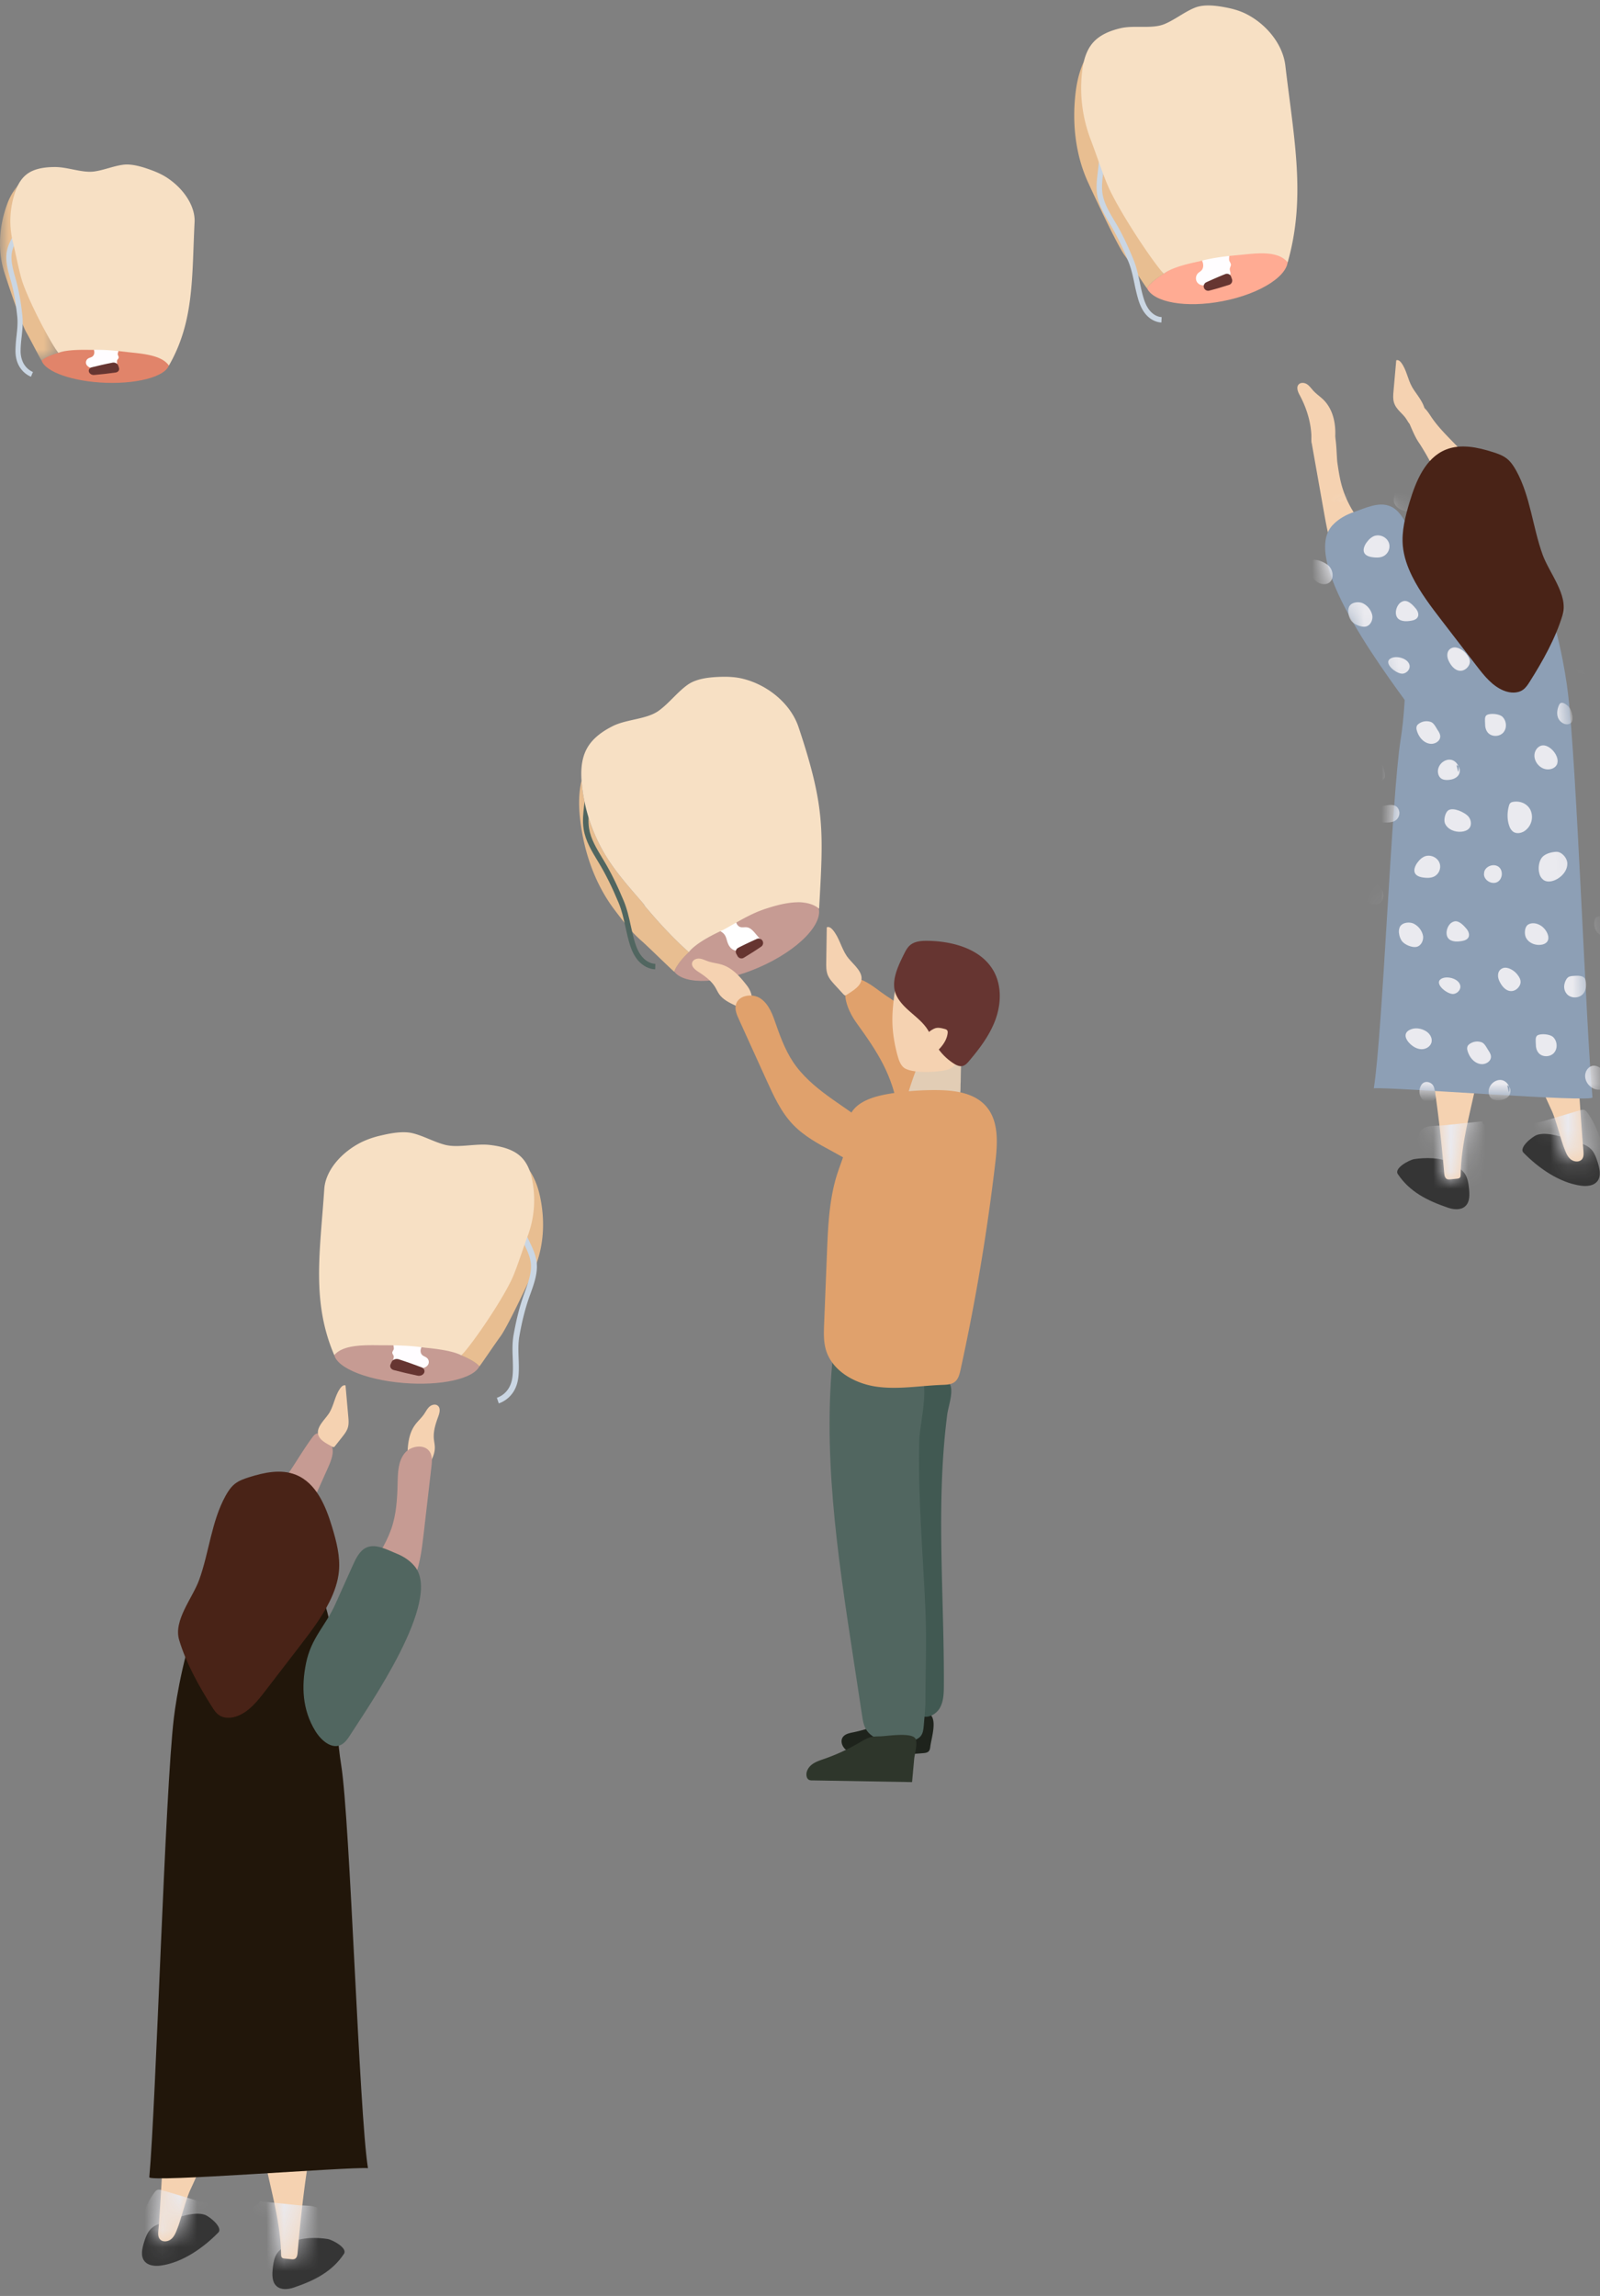 <svg xmlns="http://www.w3.org/2000/svg" xmlns:xlink="http://www.w3.org/1999/xlink" width="92" height="132" viewBox="0 0 92 132">
    <rect x="0" y="0" width="92" height="132" fill="#808080" stroke="none"/>
    <defs>
        <path id="a" d="M1.232.322C1.128.36.992.36.853.359.654.358.453.357.343.475c-.173.189-.185.552-.217.802C-.037 2.56.228 4.66.438 5.922c.314 1.88.521 3.777.686 5.677.01.134.037.29.158.349a.39.39 0 0 0 .212.017l.369-.037c.056-.006.116-.014.156-.053.047-.046.05-.119.052-.184.046-2.52 1.037-4.935 1.234-7.448.098-1.26-.005-2.525-.107-3.784C3.189.36 2.2.3 1.624.3c-.201 0-.352.007-.392.023"/>
        <path id="c" d="M1.486.885C1.066.998.196.933.23 1.484c.039.603.47 1.358.682 1.925a57.188 57.188 0 0 0 1.659 3.959c.25.54.51 1.615.723 2.17.089.233.178.48.367.64.19.162.517.192.666-.007.098-.131.089-.311.074-.474C4.143 6.7 3.878 3.156 3.198.227c.031.133-1.551.615-1.712.658z"/>
        <path id="e" d="M1.686.716C1.218.883.78 1.137.45 1.51c-1.66 1.883 2.378 7.4 4.303 9.962-.034.77-.089 1.54-.2 2.308-.47 3.207-.794 16.839-1.262 20.046.475-.044 3.019.082 5.696.208 3.346.157 6.9.314 6.883.14-.449-4.282-1.164-18.973-1.734-23.24-.162-1.213-.69-4.064-1.69-6.365C11.259 1.83 9.4-.13 6.69 2.372a4.564 4.564 0 0 0-.856 1.089L4.794 1.512c-.247-.463-.53-.961-1.018-1.16a1.294 1.294 0 0 0-.491-.09c-.548 0-1.122.283-1.6.454"/>
        <path id="g" d="M1.686.716C1.218.883.78 1.137.45 1.51c-1.66 1.883 2.378 7.4 4.303 9.962-.034.77-.089 1.54-.2 2.308-.47 3.207-.794 16.839-1.262 20.046.475-.044 3.019.082 5.696.208 3.346.157 6.9.314 6.883.14-.449-4.282-1.164-18.973-1.734-23.24-.162-1.213-.69-4.064-1.69-6.365C11.259 1.83 9.4-.13 6.69 2.372a4.564 4.564 0 0 0-.856 1.089L4.794 1.512c-.247-.463-.53-.961-1.018-1.16a1.294 1.294 0 0 0-.491-.09c-.548 0-1.122.283-1.6.454"/>
        <path id="i" d="M1.686.716C1.218.883.78 1.137.45 1.51c-1.66 1.883 2.378 7.4 4.303 9.962-.034.77-.089 1.54-.2 2.308-.47 3.207-.794 16.839-1.262 20.046.475-.044 3.019.082 5.696.208 3.346.157 6.9.314 6.883.14-.449-4.282-1.164-18.973-1.734-23.24-.162-1.213-.69-4.064-1.69-6.365C11.259 1.83 9.4-.13 6.69 2.372a4.564 4.564 0 0 0-.856 1.089L4.794 1.512c-.247-.463-.53-.961-1.018-1.16a1.294 1.294 0 0 0-.491-.09c-.548 0-1.122.283-1.6.454"/>
        <path id="k" d="M1.686.716C1.218.883.78 1.137.45 1.51c-1.66 1.883 2.378 7.4 4.303 9.962-.034.77-.089 1.54-.2 2.308-.47 3.207-.794 16.839-1.262 20.046.475-.044 3.019.082 5.696.208 3.346.157 6.9.314 6.883.14-.449-4.282-1.164-18.973-1.734-23.24-.162-1.213-.69-4.064-1.69-6.365C11.259 1.83 9.4-.13 6.69 2.372a4.564 4.564 0 0 0-.856 1.089L4.794 1.512c-.247-.463-.53-.961-1.018-1.16a1.294 1.294 0 0 0-.491-.09c-.548 0-1.122.283-1.6.454"/>
        <path id="m" d="M1.686.716C1.218.883.78 1.137.45 1.51c-1.66 1.883 2.378 7.4 4.303 9.962-.034.77-.089 1.54-.2 2.308-.47 3.207-.794 16.839-1.262 20.046.475-.044 3.019.082 5.696.208 3.346.157 6.9.314 6.883.14-.449-4.282-1.164-18.973-1.734-23.24-.162-1.213-.69-4.064-1.69-6.365C11.259 1.83 9.4-.13 6.69 2.372a4.564 4.564 0 0 0-.856 1.089L4.794 1.512c-.247-.463-.53-.961-1.018-1.16a1.294 1.294 0 0 0-.491-.09c-.548 0-1.122.283-1.6.454"/>
        <path id="o" d="M1.686.716C1.218.883.78 1.137.45 1.51c-1.66 1.883 2.378 7.4 4.303 9.962-.034.77-.089 1.54-.2 2.308-.47 3.207-.794 16.839-1.262 20.046.475-.044 3.019.082 5.696.208 3.346.157 6.9.314 6.883.14-.449-4.282-1.164-18.973-1.734-23.24-.162-1.213-.69-4.064-1.69-6.365C11.259 1.83 9.4-.13 6.69 2.372a4.564 4.564 0 0 0-.856 1.089L4.794 1.512c-.247-.463-.53-.961-1.018-1.16a1.294 1.294 0 0 0-.491-.09c-.548 0-1.122.283-1.6.454"/>
        <path id="q" d="M1.686.716C1.218.883.78 1.137.45 1.51c-1.66 1.883 2.378 7.4 4.303 9.962-.034.77-.089 1.54-.2 2.308-.47 3.207-.794 16.839-1.262 20.046.475-.044 3.019.082 5.696.208 3.346.157 6.9.314 6.883.14-.449-4.282-1.164-18.973-1.734-23.24-.162-1.213-.69-4.064-1.69-6.365C11.259 1.83 9.4-.13 6.69 2.372a4.564 4.564 0 0 0-.856 1.089L4.794 1.512c-.247-.463-.53-.961-1.018-1.16a1.294 1.294 0 0 0-.491-.09c-.548 0-1.122.283-1.6.454"/>
        <path id="s" d="M1.686.716C1.218.883.78 1.137.45 1.51c-1.66 1.883 2.378 7.4 4.303 9.962-.034.77-.089 1.54-.2 2.308-.47 3.207-.794 16.839-1.262 20.046.475-.044 3.019.082 5.696.208 3.346.157 6.9.314 6.883.14-.449-4.282-1.164-18.973-1.734-23.24-.162-1.213-.69-4.064-1.69-6.365C11.259 1.83 9.4-.13 6.69 2.372a4.564 4.564 0 0 0-.856 1.089L4.794 1.512c-.247-.463-.53-.961-1.018-1.16a1.294 1.294 0 0 0-.491-.09c-.548 0-1.122.283-1.6.454"/>
        <path id="u" d="M1.686.716C1.218.883.78 1.137.45 1.51c-1.66 1.883 2.378 7.4 4.303 9.962-.034.77-.089 1.54-.2 2.308-.47 3.207-.794 16.839-1.262 20.046.475-.044 3.019.082 5.696.208 3.346.157 6.9.314 6.883.14-.449-4.282-1.164-18.973-1.734-23.24-.162-1.213-.69-4.064-1.69-6.365C11.259 1.83 9.4-.13 6.69 2.372a4.564 4.564 0 0 0-.856 1.089L4.794 1.512c-.247-.463-.53-.961-1.018-1.16a1.294 1.294 0 0 0-.491-.09c-.548 0-1.122.283-1.6.454"/>
        <path id="w" d="M1.686.716C1.218.883.78 1.137.45 1.51c-1.66 1.883 2.378 7.4 4.303 9.962-.034.77-.089 1.54-.2 2.308-.47 3.207-.794 16.839-1.262 20.046.475-.044 3.019.082 5.696.208 3.346.157 6.9.314 6.883.14-.449-4.282-1.164-18.973-1.734-23.24-.162-1.213-.69-4.064-1.69-6.365C11.259 1.83 9.4-.13 6.69 2.372a4.564 4.564 0 0 0-.856 1.089L4.794 1.512c-.247-.463-.53-.961-1.018-1.16a1.294 1.294 0 0 0-.491-.09c-.548 0-1.122.283-1.6.454"/>
        <path id="y" d="M1.686.716C1.218.883.78 1.137.45 1.51c-1.66 1.883 2.378 7.4 4.303 9.962-.034.77-.089 1.54-.2 2.308-.47 3.207-.794 16.839-1.262 20.046.475-.044 3.019.082 5.696.208 3.346.157 6.9.314 6.883.14-.449-4.282-1.164-18.973-1.734-23.24-.162-1.213-.69-4.064-1.69-6.365C11.259 1.83 9.4-.13 6.69 2.372a4.564 4.564 0 0 0-.856 1.089L4.794 1.512c-.247-.463-.53-.961-1.018-1.16a1.294 1.294 0 0 0-.491-.09c-.548 0-1.122.283-1.6.454"/>
        <path id="A" d="M1.686.716C1.218.883.78 1.137.45 1.51c-1.66 1.883 2.378 7.4 4.303 9.962-.034.77-.089 1.54-.2 2.308-.47 3.207-.794 16.839-1.262 20.046.475-.044 3.019.082 5.696.208 3.346.157 6.9.314 6.883.14-.449-4.282-1.164-18.973-1.734-23.24-.162-1.213-.69-4.064-1.69-6.365C11.259 1.83 9.4-.13 6.69 2.372a4.564 4.564 0 0 0-.856 1.089L4.794 1.512c-.247-.463-.53-.961-1.018-1.16a1.294 1.294 0 0 0-.491-.09c-.548 0-1.122.283-1.6.454"/>
        <path id="C" d="M1.686.716C1.218.883.78 1.137.45 1.51c-1.66 1.883 2.378 7.4 4.303 9.962-.034.77-.089 1.54-.2 2.308-.47 3.207-.794 16.839-1.262 20.046.475-.044 3.019.082 5.696.208 3.346.157 6.9.314 6.883.14-.449-4.282-1.164-18.973-1.734-23.24-.162-1.213-.69-4.064-1.69-6.365C11.259 1.83 9.4-.13 6.69 2.372a4.564 4.564 0 0 0-.856 1.089L4.794 1.512c-.247-.463-.53-.961-1.018-1.16a1.294 1.294 0 0 0-.491-.09c-.548 0-1.122.283-1.6.454"/>
        <path id="E" d="M1.686.716C1.218.883.78 1.137.45 1.51c-1.66 1.883 2.378 7.4 4.303 9.962-.034.77-.089 1.54-.2 2.308-.47 3.207-.794 16.839-1.262 20.046.475-.044 3.019.082 5.696.208 3.346.157 6.9.314 6.883.14-.449-4.282-1.164-18.973-1.734-23.24-.162-1.213-.69-4.064-1.69-6.365C11.259 1.83 9.4-.13 6.69 2.372a4.564 4.564 0 0 0-.856 1.089L4.794 1.512c-.247-.463-.53-.961-1.018-1.16a1.294 1.294 0 0 0-.491-.09c-.548 0-1.122.283-1.6.454"/>
        <path id="G" d="M1.686.716C1.218.883.78 1.137.45 1.51c-1.66 1.883 2.378 7.4 4.303 9.962-.034.77-.089 1.54-.2 2.308-.47 3.207-.794 16.839-1.262 20.046.475-.044 3.019.082 5.696.208 3.346.157 6.9.314 6.883.14-.449-4.282-1.164-18.973-1.734-23.24-.162-1.213-.69-4.064-1.69-6.365C11.259 1.83 9.4-.13 6.69 2.372a4.564 4.564 0 0 0-.856 1.089L4.794 1.512c-.247-.463-.53-.961-1.018-1.16a1.294 1.294 0 0 0-.491-.09c-.548 0-1.122.283-1.6.454"/>
        <path id="I" d="M1.686.716C1.218.883.78 1.137.45 1.51c-1.66 1.883 2.378 7.4 4.303 9.962-.034.77-.089 1.54-.2 2.308-.47 3.207-.794 16.839-1.262 20.046.475-.044 3.019.082 5.696.208 3.346.157 6.9.314 6.883.14-.449-4.282-1.164-18.973-1.734-23.24-.162-1.213-.69-4.064-1.69-6.365C11.259 1.83 9.4-.13 6.69 2.372a4.564 4.564 0 0 0-.856 1.089L4.794 1.512c-.247-.463-.53-.961-1.018-1.16a1.294 1.294 0 0 0-.491-.09c-.548 0-1.122.283-1.6.454"/>
        <path id="K" d="M1.686.716C1.218.883.78 1.137.45 1.51c-1.66 1.883 2.378 7.4 4.303 9.962-.034.77-.089 1.54-.2 2.308-.47 3.207-.794 16.839-1.262 20.046.475-.044 3.019.082 5.696.208 3.346.157 6.9.314 6.883.14-.449-4.282-1.164-18.973-1.734-23.24-.162-1.213-.69-4.064-1.69-6.365C11.259 1.83 9.4-.13 6.69 2.372a4.564 4.564 0 0 0-.856 1.089L4.794 1.512c-.247-.463-.53-.961-1.018-1.16a1.294 1.294 0 0 0-.491-.09c-.548 0-1.122.283-1.6.454"/>
        <path id="M" d="M1.686.716C1.218.883.78 1.137.45 1.51c-1.66 1.883 2.378 7.4 4.303 9.962-.034.77-.089 1.54-.2 2.308-.47 3.207-.794 16.839-1.262 20.046.475-.044 3.019.082 5.696.208 3.346.157 6.9.314 6.883.14-.449-4.282-1.164-18.973-1.734-23.24-.162-1.213-.69-4.064-1.69-6.365C11.259 1.83 9.4-.13 6.69 2.372a4.564 4.564 0 0 0-.856 1.089L4.794 1.512c-.247-.463-.53-.961-1.018-1.16a1.294 1.294 0 0 0-.491-.09c-.548 0-1.122.283-1.6.454"/>
        <path id="O" d="M1.686.716C1.218.883.78 1.137.45 1.51c-1.66 1.883 2.378 7.4 4.303 9.962-.034.77-.089 1.54-.2 2.308-.47 3.207-.794 16.839-1.262 20.046.475-.044 3.019.082 5.696.208 3.346.157 6.9.314 6.883.14-.449-4.282-1.164-18.973-1.734-23.24-.162-1.213-.69-4.064-1.69-6.365C11.259 1.83 9.4-.13 6.69 2.372a4.564 4.564 0 0 0-.856 1.089L4.794 1.512c-.247-.463-.53-.961-1.018-1.16a1.294 1.294 0 0 0-.491-.09c-.548 0-1.122.283-1.6.454"/>
        <path id="Q" d="M1.686.716C1.218.883.78 1.137.45 1.51c-1.66 1.883 2.378 7.4 4.303 9.962-.034.77-.089 1.54-.2 2.308-.47 3.207-.794 16.839-1.262 20.046.475-.044 3.019.082 5.696.208 3.346.157 6.9.314 6.883.14-.449-4.282-1.164-18.973-1.734-23.24-.162-1.213-.69-4.064-1.69-6.365C11.259 1.83 9.4-.13 6.69 2.372a4.564 4.564 0 0 0-.856 1.089L4.794 1.512c-.247-.463-.53-.961-1.018-1.16a1.294 1.294 0 0 0-.491-.09c-.548 0-1.122.283-1.6.454"/>
        <path id="S" d="M1.686.716C1.218.883.78 1.137.45 1.51c-1.66 1.883 2.378 7.4 4.303 9.962-.034.77-.089 1.54-.2 2.308-.47 3.207-.794 16.839-1.262 20.046.475-.044 3.019.082 5.696.208 3.346.157 6.9.314 6.883.14-.449-4.282-1.164-18.973-1.734-23.24-.162-1.213-.69-4.064-1.69-6.365C11.259 1.83 9.4-.13 6.69 2.372a4.564 4.564 0 0 0-.856 1.089L4.794 1.512c-.247-.463-.53-.961-1.018-1.16a1.294 1.294 0 0 0-.491-.09c-.548 0-1.122.283-1.6.454"/>
        <path id="U" d="M1.686.716C1.218.883.78 1.137.45 1.51c-1.66 1.883 2.378 7.4 4.303 9.962-.034.77-.089 1.54-.2 2.308-.47 3.207-.794 16.839-1.262 20.046.475-.044 3.019.082 5.696.208 3.346.157 6.9.314 6.883.14-.449-4.282-1.164-18.973-1.734-23.24-.162-1.213-.69-4.064-1.69-6.365C11.259 1.83 9.4-.13 6.69 2.372a4.564 4.564 0 0 0-.856 1.089L4.794 1.512c-.247-.463-.53-.961-1.018-1.16a1.294 1.294 0 0 0-.491-.09c-.548 0-1.122.283-1.6.454"/>
        <path id="W" d="M1.686.716C1.218.883.78 1.137.45 1.51c-1.66 1.883 2.378 7.4 4.303 9.962-.034.77-.089 1.54-.2 2.308-.47 3.207-.794 16.839-1.262 20.046.475-.044 3.019.082 5.696.208 3.346.157 6.9.314 6.883.14-.449-4.282-1.164-18.973-1.734-23.24-.162-1.213-.69-4.064-1.69-6.365C11.259 1.83 9.4-.13 6.69 2.372a4.564 4.564 0 0 0-.856 1.089L4.794 1.512c-.247-.463-.53-.961-1.018-1.16a1.294 1.294 0 0 0-.491-.09c-.548 0-1.122.283-1.6.454"/>
        <path id="Y" d="M1.686.716C1.218.883.78 1.137.45 1.51c-1.66 1.883 2.378 7.4 4.303 9.962-.034.77-.089 1.54-.2 2.308-.47 3.207-.794 16.839-1.262 20.046.475-.044 3.019.082 5.696.208 3.346.157 6.9.314 6.883.14-.449-4.282-1.164-18.973-1.734-23.24-.162-1.213-.69-4.064-1.69-6.365C11.259 1.83 9.4-.13 6.69 2.372a4.564 4.564 0 0 0-.856 1.089L4.794 1.512c-.247-.463-.53-.961-1.018-1.16a1.294 1.294 0 0 0-.491-.09c-.548 0-1.122.283-1.6.454"/>
        <path id="aa" d="M1.686.716C1.218.883.78 1.137.45 1.51c-1.66 1.883 2.378 7.4 4.303 9.962-.034.77-.089 1.54-.2 2.308-.47 3.207-.794 16.839-1.262 20.046.475-.044 3.019.082 5.696.208 3.346.157 6.9.314 6.883.14-.449-4.282-1.164-18.973-1.734-23.24-.162-1.213-.69-4.064-1.69-6.365C11.259 1.83 9.4-.13 6.69 2.372a4.564 4.564 0 0 0-.856 1.089L4.794 1.512c-.247-.463-.53-.961-1.018-1.16a1.294 1.294 0 0 0-.491-.09c-.548 0-1.122.283-1.6.454"/>
        <path id="ac" d="M1.686.716C1.218.883.78 1.137.45 1.51c-1.66 1.883 2.378 7.4 4.303 9.962-.034.77-.089 1.54-.2 2.308-.47 3.207-.794 16.839-1.262 20.046.475-.044 3.019.082 5.696.208 3.346.157 6.9.314 6.883.14-.449-4.282-1.164-18.973-1.734-23.24-.162-1.213-.69-4.064-1.69-6.365C11.259 1.83 9.4-.13 6.69 2.372a4.564 4.564 0 0 0-.856 1.089L4.794 1.512c-.247-.463-.53-.961-1.018-1.16a1.294 1.294 0 0 0-.491-.09c-.548 0-1.122.283-1.6.454"/>
        <path id="ae" d="M1.686.716C1.218.883.78 1.137.45 1.51c-1.66 1.883 2.378 7.4 4.303 9.962-.034.77-.089 1.54-.2 2.308-.47 3.207-.794 16.839-1.262 20.046.475-.044 3.019.082 5.696.208 3.346.157 6.9.314 6.883.14-.449-4.282-1.164-18.973-1.734-23.24-.162-1.213-.69-4.064-1.69-6.365C11.259 1.83 9.4-.13 6.69 2.372a4.564 4.564 0 0 0-.856 1.089L4.794 1.512c-.247-.463-.53-.961-1.018-1.16a1.294 1.294 0 0 0-.491-.09c-.548 0-1.122.283-1.6.454"/>
        <path id="ag" d="M1.686.716C1.218.883.78 1.137.45 1.51c-1.66 1.883 2.378 7.4 4.303 9.962-.034.77-.089 1.54-.2 2.308-.47 3.207-.794 16.839-1.262 20.046.475-.044 3.019.082 5.696.208 3.346.157 6.9.314 6.883.14-.449-4.282-1.164-18.973-1.734-23.24-.162-1.213-.69-4.064-1.69-6.365C11.259 1.83 9.4-.13 6.69 2.372a4.564 4.564 0 0 0-.856 1.089L4.794 1.512c-.247-.463-.53-.961-1.018-1.16a1.294 1.294 0 0 0-.491-.09c-.548 0-1.122.283-1.6.454"/>
        <path id="ai" d="M1.686.716C1.218.883.78 1.137.45 1.51c-1.66 1.883 2.378 7.4 4.303 9.962-.034.77-.089 1.54-.2 2.308-.47 3.207-.794 16.839-1.262 20.046.475-.044 3.019.082 5.696.208 3.346.157 6.9.314 6.883.14-.449-4.282-1.164-18.973-1.734-23.24-.162-1.213-.69-4.064-1.69-6.365C11.259 1.83 9.4-.13 6.69 2.372a4.564 4.564 0 0 0-.856 1.089L4.794 1.512c-.247-.463-.53-.961-1.018-1.16a1.294 1.294 0 0 0-.491-.09c-.548 0-1.122.283-1.6.454"/>
        <path id="ak" d="M1.686.716C1.218.883.78 1.137.45 1.51c-1.66 1.883 2.378 7.4 4.303 9.962-.034.77-.089 1.54-.2 2.308-.47 3.207-.794 16.839-1.262 20.046.475-.044 3.019.082 5.696.208 3.346.157 6.9.314 6.883.14-.449-4.282-1.164-18.973-1.734-23.24-.162-1.213-.69-4.064-1.69-6.365C11.259 1.83 9.4-.13 6.69 2.372a4.564 4.564 0 0 0-.856 1.089L4.794 1.512c-.247-.463-.53-.961-1.018-1.16a1.294 1.294 0 0 0-.491-.09c-.548 0-1.122.283-1.6.454"/>
        <path id="am" d="M1.686.716C1.218.883.78 1.137.45 1.51c-1.66 1.883 2.378 7.4 4.303 9.962-.034.77-.089 1.54-.2 2.308-.47 3.207-.794 16.839-1.262 20.046.475-.044 3.019.082 5.696.208 3.346.157 6.9.314 6.883.14-.449-4.282-1.164-18.973-1.734-23.24-.162-1.213-.69-4.064-1.69-6.365C11.259 1.83 9.4-.13 6.69 2.372a4.564 4.564 0 0 0-.856 1.089L4.794 1.512c-.247-.463-.53-.961-1.018-1.16a1.294 1.294 0 0 0-.491-.09c-.548 0-1.122.283-1.6.454"/>
        <path id="ao" d="M1.686.716C1.218.883.78 1.137.45 1.51c-1.66 1.883 2.378 7.4 4.303 9.962-.034.77-.089 1.54-.2 2.308-.47 3.207-.794 16.839-1.262 20.046.475-.044 3.019.082 5.696.208 3.346.157 6.9.314 6.883.14-.449-4.282-1.164-18.973-1.734-23.24-.162-1.213-.69-4.064-1.69-6.365C11.259 1.83 9.4-.13 6.69 2.372a4.564 4.564 0 0 0-.856 1.089L4.794 1.512c-.247-.463-.53-.961-1.018-1.16a1.294 1.294 0 0 0-.491-.09c-.548 0-1.122.283-1.6.454"/>
        <path id="aq" d="M1.686.716C1.218.883.78 1.137.45 1.51c-1.66 1.883 2.378 7.4 4.303 9.962-.034.77-.089 1.54-.2 2.308-.47 3.207-.794 16.839-1.262 20.046.475-.044 3.019.082 5.696.208 3.346.157 6.9.314 6.883.14-.449-4.282-1.164-18.973-1.734-23.24-.162-1.213-.69-4.064-1.69-6.365C11.259 1.83 9.4-.13 6.69 2.372a4.564 4.564 0 0 0-.856 1.089L4.794 1.512c-.247-.463-.53-.961-1.018-1.16a1.294 1.294 0 0 0-.491-.09c-.548 0-1.122.283-1.6.454"/>
        <path id="as" d="M1.686.716C1.218.883.78 1.137.45 1.51c-1.66 1.883 2.378 7.4 4.303 9.962-.034.77-.089 1.54-.2 2.308-.47 3.207-.794 16.839-1.262 20.046.475-.044 3.019.082 5.696.208 3.346.157 6.9.314 6.883.14-.449-4.282-1.164-18.973-1.734-23.24-.162-1.213-.69-4.064-1.69-6.365C11.259 1.83 9.4-.13 6.69 2.372a4.564 4.564 0 0 0-.856 1.089L4.794 1.512c-.247-.463-.53-.961-1.018-1.16a1.294 1.294 0 0 0-.491-.09c-.548 0-1.122.283-1.6.454"/>
        <path id="au" d="M1.686.716C1.218.883.78 1.137.45 1.51c-1.66 1.883 2.378 7.4 4.303 9.962-.034.77-.089 1.54-.2 2.308-.47 3.207-.794 16.839-1.262 20.046.475-.044 3.019.082 5.696.208 3.346.157 6.9.314 6.883.14-.449-4.282-1.164-18.973-1.734-23.24-.162-1.213-.69-4.064-1.69-6.365C11.259 1.83 9.4-.13 6.69 2.372a4.564 4.564 0 0 0-.856 1.089L4.794 1.512c-.247-.463-.53-.961-1.018-1.16a1.294 1.294 0 0 0-.491-.09c-.548 0-1.122.283-1.6.454"/>
        <path id="aw" d="M1.686.716C1.218.883.78 1.137.45 1.51c-1.66 1.883 2.378 7.4 4.303 9.962-.034.77-.089 1.54-.2 2.308-.47 3.207-.794 16.839-1.262 20.046.475-.044 3.019.082 5.696.208 3.346.157 6.9.314 6.883.14-.449-4.282-1.164-18.973-1.734-23.24-.162-1.213-.69-4.064-1.69-6.365C11.259 1.83 9.4-.13 6.69 2.372a4.564 4.564 0 0 0-.856 1.089L4.794 1.512c-.247-.463-.53-.961-1.018-1.16a1.294 1.294 0 0 0-.491-.09c-.548 0-1.122.283-1.6.454"/>
        <path id="ay" d="M1.686.716C1.218.883.78 1.137.45 1.51c-1.66 1.883 2.378 7.4 4.303 9.962-.034.77-.089 1.54-.2 2.308-.47 3.207-.794 16.839-1.262 20.046.475-.044 3.019.082 5.696.208 3.346.157 6.9.314 6.883.14-.449-4.282-1.164-18.973-1.734-23.24-.162-1.213-.69-4.064-1.69-6.365C11.259 1.83 9.4-.13 6.69 2.372a4.564 4.564 0 0 0-.856 1.089L4.794 1.512c-.247-.463-.53-.961-1.018-1.16a1.294 1.294 0 0 0-.491-.09c-.548 0-1.122.283-1.6.454"/>
        <path id="aA" d="M1.686.716C1.218.883.78 1.137.45 1.51c-1.66 1.883 2.378 7.4 4.303 9.962-.034.77-.089 1.54-.2 2.308-.47 3.207-.794 16.839-1.262 20.046.475-.044 3.019.082 5.696.208 3.346.157 6.9.314 6.883.14-.449-4.282-1.164-18.973-1.734-23.24-.162-1.213-.69-4.064-1.69-6.365C11.259 1.83 9.4-.13 6.69 2.372a4.564 4.564 0 0 0-.856 1.089L4.794 1.512c-.247-.463-.53-.961-1.018-1.16a1.294 1.294 0 0 0-.491-.09c-.548 0-1.122.283-1.6.454"/>
        <path id="aC" d="M1.686.716C1.218.883.78 1.137.45 1.51c-1.66 1.883 2.378 7.4 4.303 9.962-.034.77-.089 1.54-.2 2.308-.47 3.207-.794 16.839-1.262 20.046.475-.044 3.019.082 5.696.208 3.346.157 6.9.314 6.883.14-.449-4.282-1.164-18.973-1.734-23.24-.162-1.213-.69-4.064-1.69-6.365C11.259 1.83 9.4-.13 6.69 2.372a4.564 4.564 0 0 0-.856 1.089L4.794 1.512c-.247-.463-.53-.961-1.018-1.16a1.294 1.294 0 0 0-.491-.09c-.548 0-1.122.283-1.6.454"/>
        <path id="aE" d="M1.686.716C1.218.883.78 1.137.45 1.51c-1.66 1.883 2.378 7.4 4.303 9.962-.034.77-.089 1.54-.2 2.308-.47 3.207-.794 16.839-1.262 20.046.475-.044 3.019.082 5.696.208 3.346.157 6.9.314 6.883.14-.449-4.282-1.164-18.973-1.734-23.24-.162-1.213-.69-4.064-1.69-6.365C11.259 1.83 9.4-.13 6.69 2.372a4.564 4.564 0 0 0-.856 1.089L4.794 1.512c-.247-.463-.53-.961-1.018-1.16a1.294 1.294 0 0 0-.491-.09c-.548 0-1.122.283-1.6.454"/>
        <path id="aG" d="M1.686.716C1.218.883.78 1.137.45 1.51c-1.66 1.883 2.378 7.4 4.303 9.962-.034.77-.089 1.54-.2 2.308-.47 3.207-.794 16.839-1.262 20.046.475-.044 3.019.082 5.696.208 3.346.157 6.9.314 6.883.14-.449-4.282-1.164-18.973-1.734-23.24-.162-1.213-.69-4.064-1.69-6.365C11.259 1.83 9.4-.13 6.69 2.372a4.564 4.564 0 0 0-.856 1.089L4.794 1.512c-.247-.463-.53-.961-1.018-1.16a1.294 1.294 0 0 0-.491-.09c-.548 0-1.122.283-1.6.454"/>
        <path id="aI" d="M1.686.716C1.218.883.78 1.137.45 1.51c-1.66 1.883 2.378 7.4 4.303 9.962-.034.77-.089 1.54-.2 2.308-.47 3.207-.794 16.839-1.262 20.046.475-.044 3.019.082 5.696.208 3.346.157 6.9.314 6.883.14-.449-4.282-1.164-18.973-1.734-23.24-.162-1.213-.69-4.064-1.69-6.365C11.259 1.83 9.4-.13 6.69 2.372a4.564 4.564 0 0 0-.856 1.089L4.794 1.512c-.247-.463-.53-.961-1.018-1.16a1.294 1.294 0 0 0-.491-.09c-.548 0-1.122.283-1.6.454"/>
        <path id="aK" d="M1.686.716C1.218.883.78 1.137.45 1.51c-1.66 1.883 2.378 7.4 4.303 9.962-.034.77-.089 1.54-.2 2.308-.47 3.207-.794 16.839-1.262 20.046.475-.044 3.019.082 5.696.208 3.346.157 6.9.314 6.883.14-.449-4.282-1.164-18.973-1.734-23.24-.162-1.213-.69-4.064-1.69-6.365C11.259 1.83 9.4-.13 6.69 2.372a4.564 4.564 0 0 0-.856 1.089L4.794 1.512c-.247-.463-.53-.961-1.018-1.16a1.294 1.294 0 0 0-.491-.09c-.548 0-1.122.283-1.6.454"/>
        <path id="aM" d="M.228.314C.125 1.573.023 2.838.121 4.097c.197 2.513 1.187 4.929 1.234 7.449.002.065.005.138.052.183.04.04.1.047.156.053l.369.038c.07.007.147.014.212-.018.12-.058.147-.215.159-.348.164-1.9.371-3.797.685-5.678.21-1.261.475-3.361.311-4.645-.031-.25-.043-.613-.216-.802-.11-.118-.312-.117-.51-.115-.139 0-.276.001-.379-.038-.04-.015-.191-.023-.392-.023-.576 0-1.566.06-1.574.161"/>
        <path id="aO" d="M.284 9.551c-.014.163-.024.343.074.474.15.2.477.17.667.008.189-.162.277-.408.366-.64.213-.556.473-1.632.723-2.171a55.904 55.904 0 0 0 1.659-3.958c.212-.567.643-1.322.682-1.926.036-.55-.834-.486-1.254-.598C3.04.696 1.457.215 1.488.08.808 3.01.543 6.556.284 9.551"/>
        <path id="aQ" d="M0 .038h3.357v10.114H0z"/>
    </defs>
    <g fill="none" fill-rule="evenodd">
        <path fill="#353535" d="M88.365 65.253c-.277.104-1.045.729-.767 1.015.862.882 2.048 1.721 3.3 1.9.345.048.747.011.957-.266.224-.294.125-.711.017-1.065-.262-.856-.506-.955-1.361-1.244-.562-.19-1.543-.554-2.146-.34M81.315 66.64c-.292.05-1.163.522-.943.855.683 1.027 1.691 1.531 2.889 1.939.33.112.732.15.99-.083.274-.248.255-.676.215-1.044-.098-.89-.32-1.032-1.106-1.475-.516-.29-1.413-.29-2.045-.192"/>
        <path fill="#F5D2B1" d="M82.356 61.76c.314 1.88.52 3.777.685 5.676.012.134.038.29.16.35.064.03.14.024.211.016l.368-.037c.057-.006.117-.014.157-.053.047-.045.05-.118.051-.183.047-2.52 1.038-4.936 1.235-7.449.098-1.26-.005-2.525-.107-3.784-.011-.135-1.81.342-1.967.402-.251.097-.703.223-.888.424-.174.188-.185.551-.217.802-.163 1.283.102 2.574.312 3.835M89.216 63.834c.25.54.51 1.615.723 2.17.089.233.177.48.367.64.19.162.517.192.666-.007.098-.132.088-.311.074-.475-.259-2.995-.795-12.918-1.475-15.847.031.133-1.551 5.643-1.712 5.687-.42.112-1.29.048-1.255.599.04.603.74 2.707.953 3.274a56.483 56.483 0 0 0 1.659 3.959"/>
        <g transform="translate(81.918 55.837)">
            <mask id="b" fill="#fff">
                <use xlink:href="#a"/>
            </mask>
            <path fill="#EAEAEF" d="M3.326 8.631c-.03.24.357.266.517.447.061.068.087.16.11.25.415 1.623.52 3.325.307 4.987-.169 1.32-.566 2.668-1.474 3.644-.285.306-.628.576-1.033.684-.405.108-.878.027-1.162-.28-.146-.158-.232-.36-.315-.559-.344-.828-.674-1.678-.751-2.571-.062-.702.035-1.407.06-2.11.025-.661-.014-1.322-.023-1.982-.007-.548-.086-1.293.12-1.814.206-.52.943-.418 1.414-.467l2.23-.229" mask="url(#b)"/>
        </g>
        <g transform="translate(86.644 56.466)">
            <mask id="d" fill="#fff">
                <use xlink:href="#c"/>
            </mask>
            <path fill="#EAEAEF" d="M4.2 7.369c.083-.025.172-.05.253-.022.077.026.132.093.18.158.427.578.678 1.265.88 1.954.259.885.446 1.79.558 2.704.075.606.115 1.773-.078 2.352-.203.605-.642.56-1.099 1.007-.22.216-.478.438-.787.445-.267.006-.51-.154-.71-.332-1.535-1.373-.681-.148-1.645-3.323a37.432 37.432 0 0 0-.639-1.914C.963 9.982.386 9.072.565 8.64c.183-.44 1.159-.535 1.554-.652l2.081-.62z" mask="url(#d)"/>
        </g>
        <path fill="#F5D2B1" d="M83.124 24.973c.946 1.002 2.063 1.96 2.22 3.36.04.374.084 1.293-.19 1.585-.327.35-1.024.114-1.315-.15-.395-.357-.574-.886-.762-1.383a15.751 15.751 0 0 0-1.448-2.874c-.327-.448-.52-1.07-.78-1.565-.302-.57.438-.851.875-.615.26.14.418.406.581.65.231.346.516.671.819.992M76.138 23.024c-.192-.202-.433-.354-.621-.56-.118-.127-.217-.277-.363-.373-.146-.095-.363-.116-.48.011-.15.162-.049.418.055.61.42.779.686 1.663.68 2.546-.002.116.003.243.076.333.097.12.275.13.43.13h.248c.195 0 .423-.018.531-.18a.547.547 0 0 0 .07-.26c.071-.78-.06-1.662-.626-2.257"/>
        <path fill="#F5D2B1" d="M81.201 22.261c-.26-.45-.32-1.002-.635-1.415-.068-.09-.18-.178-.282-.132l-.157 1.775c-.02.217-.038.44.025.649.13.434.524.628.741.999.051.086.096.181.179.238.14.095.336.043.476-.053.9-.623 0-1.462-.347-2.061"/>
        <path fill="#8D9FB5" d="M88.555 33.44c.968 2.316 1.456 5.174 1.6 6.388.512 4.275 1.023 18.975 1.412 23.262.028.315-11.503-.606-12.573-.521.513-3.2 1.025-16.826 1.539-20.026.439-2.73.178-5.494.664-8.193.216-1.195.726-2.373 1.63-3.186 2.745-2.465 4.577-.479 5.728 2.277"/>
        <path fill="#F5D2B1" d="M77.728 29.274a5.881 5.881 0 0 1-.55-1.26c-.134-.446-.204-.908-.273-1.369-.067-.439-.03-1.722-.316-2.044-.275-.31-.937-.08-1.1.24-.127.255-.08.557-.03.837l.677 3.814c.173.97.353 1.963.839 2.822.453.803 1.145 1.44 1.825 2.062.575.525 1.997 2.04 2.886 1.892 1.178-.196.12-1.92-.289-2.525-1.086-1.607-2.711-2.81-3.669-4.469"/>
        <path fill="#8D9FB5" d="M82.26 32.832l-1.315-2.553c-.24-.467-.517-.968-1.002-1.173-.675-.285-1.47.12-2.095.333-.47.16-.912.41-1.246.777-1.931 2.131 3.546 9.129 4.834 10.94.203.287.429.587.759.712.647.246 1.33-.292 1.708-.871.876-1.342.892-2.842.523-4.327-.411-1.652-1.453-2.455-2.166-3.838"/>
        <g>
            <g transform="translate(75.932 28.809)">
                <mask id="f" fill="#fff">
                    <use xlink:href="#e"/>
                </mask>
                <path fill="#EAEAEF" d="M11.81 25.093c-.102-.206-.086-.63.142-.755.286-.155.65-.02.862.188.232.228.409.629.173.852a.522.522 0 0 1-.266.122c-.351.067-.754-.086-.911-.407" mask="url(#f)"/>
            </g>
            <g transform="translate(75.932 28.809)">
                <mask id="h" fill="#fff">
                    <use xlink:href="#g"/>
                </mask>
                <path fill="#EAEAEF" d="M16.3 23.877a.88.88 0 0 1 .684.55c.055.145.065.32-.027.447a.462.462 0 0 1-.243.157.782.782 0 0 1-.812-.246.778.778 0 0 1-.08-.844c.147-.088.308-.089.478-.064" mask="url(#h)"/>
            </g>
            <g transform="translate(75.932 28.809)">
                <mask id="j" fill="#fff">
                    <use xlink:href="#i"/>
                </mask>
                <path fill="#EAEAEF" d="M12.591 21.444a.643.643 0 0 0 .248.35c.206.13.481.076.7-.032.368-.183.676-.554.648-.963-.02-.29-.323-.647-.632-.635-.279.01-.67.11-.843.352-.176.248-.212.646-.12.928" mask="url(#j)"/>
            </g>
            <g transform="translate(75.932 28.809)">
                <mask id="l" fill="#fff">
                    <use xlink:href="#k"/>
                </mask>
                <path fill="#EAEAEF" d="M12.083 17.79a.977.977 0 0 1-.374 1.192c-.189.114-.442.154-.625.032a.628.628 0 0 1-.218-.3c-.146-.368-.141-.815-.036-1.191a.36.36 0 0 1 .07-.15c.06-.066.156-.084.245-.092.39-.04.774.141.938.508" mask="url(#l)"/>
            </g>
            <g transform="translate(75.932 28.809)">
                <mask id="n" fill="#fff">
                    <use xlink:href="#m"/>
                </mask>
                <path fill="#EAEAEF" d="M7.152 18.527c.148.352.574.52.954.48.161-.015.328-.067.435-.188.18-.205.11-.54-.072-.72-.212-.21-.81-.5-1.106-.332-.198.114-.295.56-.21.76" mask="url(#n)"/>
            </g>
            <g transform="translate(75.932 28.809)">
                <mask id="p" fill="#fff">
                    <use xlink:href="#o"/>
                </mask>
                <path fill="#EAEAEF" d="M4.522 17.839c-.12-.583-.807-.325-1.197-.24-.197.044-.37.054-.403.307-.026.2.116.392.297.483.18.09.39.098.591.093.171-.005.35-.022.493-.116.169-.111.26-.33.22-.527" mask="url(#p)"/>
            </g>
            <g transform="translate(75.932 28.809)">
                <mask id="r" fill="#fff">
                    <use xlink:href="#q"/>
                </mask>
                <path fill="#EAEAEF" d="M2.22 22.447a.755.755 0 0 1-.042-.309c.05-.627.926-.263 1.196-.013.286.264.337.807.001 1.003-.214.124-.497.058-.693-.092-.193-.149-.379-.353-.461-.59" mask="url(#r)"/>
            </g>
            <g transform="translate(75.932 28.809)">
                <mask id="t" fill="#fff">
                    <use xlink:href="#s"/>
                </mask>
                <path fill="#EAEAEF" d="M5.913 21.643c.214.028.443.032.634-.068a.642.642 0 0 0 .318-.69c-.088-.382-.531-.598-.889-.453a.945.945 0 0 0-.357.293.972.972 0 0 0-.207.375c-.09.366.187.502.501.543" mask="url(#t)"/>
            </g>
            <g transform="translate(75.932 28.809)">
                <mask id="v" fill="#fff">
                    <use xlink:href="#u"/>
                </mask>
                <path fill="#EAEAEF" d="M5.488 25.633c.287-.04.456-.38.399-.663a1.003 1.003 0 0 0-.56-.688c-.245-.1-.644-.054-.77.207a.666.666 0 0 0-.038.394.956.956 0 0 0 .144.39c.149.22.563.396.825.36" mask="url(#v)"/>
            </g>
            <g transform="translate(75.932 28.809)">
                <mask id="x" fill="#fff">
                    <use xlink:href="#w"/>
                </mask>
                <path fill="#EAEAEF" d="M7.48 25.245c.19.095.414.085.624.051.15-.024.314-.07.392-.202.09-.155.016-.357-.099-.496-.15-.18-.414-.478-.68-.438a.513.513 0 0 0-.327.22c-.182.252-.231.705.09.865" mask="url(#x)"/>
            </g>
            <g transform="translate(75.932 28.809)">
                <mask id="z" fill="#fff">
                    <use xlink:href="#y"/>
                </mask>
                <path fill="#EAEAEF" d="M9.396 21.463c.016.348.453.601.764.44.31-.16.356-.663.08-.876-.278-.213-.754-.042-.831.298" mask="url(#z)"/>
            </g>
            <g transform="translate(75.932 28.809)">
                <mask id="B" fill="#fff">
                    <use xlink:href="#A"/>
                </mask>
                <path fill="#EAEAEF" d="M10.268 27.566c-.119-.266-.09-.617.236-.722.261-.082.612.138.771.326.167.197.304.422.18.668-.095.19-.29.341-.51.333-.319-.012-.547-.313-.677-.605" mask="url(#B)"/>
            </g>
            <g transform="translate(75.932 28.809)">
                <mask id="D" fill="#fff">
                    <use xlink:href="#C"/>
                </mask>
                <path fill="#EAEAEF" d="M7.654 28.335c-.37.052-1.257-.67-.629-.909.329-.124.952.053 1.012.444.033.22-.161.433-.383.465" mask="url(#D)"/>
            </g>
            <g transform="translate(75.932 28.809)">
                <mask id="F" fill="#fff">
                    <use xlink:href="#E"/>
                </mask>
                <path fill="#EAEAEF" d="M9.24 32.37c-.411-.039-.703-.42-.795-.793a.35.35 0 0 1 .016-.253.35.35 0 0 1 .098-.105.754.754 0 0 1 .697-.107c.181.065.285.302.386.456.077.116.156.24.156.38 0 .261-.296.446-.558.421" mask="url(#F)"/>
            </g>
            <g transform="translate(75.932 28.809)">
                <mask id="H" fill="#fff">
                    <use xlink:href="#G"/>
                </mask>
                <path fill="#EAEAEF" d="M12.465 30.72l.014-.008c.205-.114.718-.066.892.1.245.233.279.664.045.918-.224.244-.667.249-.881-.004-.124-.146-.16-.34-.158-.525.001-.141-.047-.388.088-.48" mask="url(#H)"/>
            </g>
            <g transform="translate(75.932 28.809)">
                <mask id="J" fill="#fff">
                    <use xlink:href="#I"/>
                </mask>
                <path fill="#EAEAEF" d="M15.074 28.354c.204-.21.226-.543.161-.817-.068-.29-.479-.254-.718-.236a.684.684 0 0 0-.232.047c-.156.07-.253.33-.272.49a.638.638 0 0 0 .177.53c.236.227.656.22.884-.014" mask="url(#J)"/>
            </g>
            <g transform="translate(75.932 28.809)">
                <mask id="L" fill="#fff">
                    <use xlink:href="#K"/>
                </mask>
                <path fill="#EAEAEF" d="M16.447 33.65c.355-.414-.287-1.237-.767-1.19-.21.02-.38.2-.44.402-.131.434.23.933.684.975.191.018.398-.04.523-.187" mask="url(#L)"/>
            </g>
            <g transform="translate(75.932 28.809)">
                <mask id="N" fill="#fff">
                    <use xlink:href="#M"/>
                </mask>
                <path fill="#EAEAEF" d="M10.83 33.987c.124-.289-.111-.652-.422-.7-.311-.05-.627.182-.718.483-.067.22-.011.494.187.611.103.06.228.071.347.067.232-.009.478-.08.615-.265.138-.185.105-.5-.107-.593" mask="url(#N)"/>
            </g>
            <g transform="translate(75.932 28.809)">
                <mask id="P" fill="#fff">
                    <use xlink:href="#O"/>
                </mask>
                <path fill="#EAEAEF" d="M6.497 34.462c.152-.121.141-.279.098-.441-.042-.165-.046-.37-.179-.496-.115-.109-.302-.17-.452-.105-.133.056-.215.194-.253.334-.06.224-.014.484.15.649.164.164.453.204.636.06" mask="url(#P)"/>
            </g>
            <g transform="translate(75.932 28.809)">
                <mask id="R" fill="#fff">
                    <use xlink:href="#Q"/>
                </mask>
                <path fill="#EAEAEF" d="M5.136 31.192c-.252-.245-.388-.592-.024-.785.307-.164.692-.099.975.085.207.136.354.392.292.63-.064.243-.328.397-.58.39-.25-.006-.483-.144-.663-.32" mask="url(#R)"/>
            </g>
            <g transform="translate(75.932 28.809)">
                <mask id="T" fill="#fff">
                    <use xlink:href="#S"/>
                </mask>
                <path fill="#EAEAEF" d="M8.894 6.678c-.101-.206-.086-.631.142-.755.286-.155.65-.02.862.188.232.228.409.628.173.852a.523.523 0 0 1-.266.122c-.351.067-.754-.086-.911-.407" mask="url(#T)"/>
            </g>
            <g transform="translate(75.932 28.809)">
                <mask id="V" fill="#fff">
                    <use xlink:href="#U"/>
                </mask>
                <path fill="#EAEAEF" d="M13.384 5.461a.88.88 0 0 1 .684.55c.055.146.065.322-.027.448a.463.463 0 0 1-.243.157.782.782 0 0 1-.813-.246.778.778 0 0 1-.079-.844c.148-.088.308-.09.478-.065" mask="url(#V)"/>
            </g>
            <g transform="translate(75.932 28.809)">
                <mask id="X" fill="#fff">
                    <use xlink:href="#W"/>
                </mask>
                <path fill="#EAEAEF" d="M13.63 2.107c-.071-.245-.143-.505-.074-.751.068-.246.336-.454.575-.363a.5.5 0 0 1 .26.276c.121.273.07.638-.176.807-.248.17-.667.021-.689-.277" mask="url(#X)"/>
            </g>
            <g transform="translate(75.932 28.809)">
                <mask id="Z" fill="#fff">
                    <use xlink:href="#Y"/>
                </mask>
                <path fill="#EAEAEF" d="M9.676 3.029a.642.642 0 0 0 .247.35c.206.13.481.076.7-.032.368-.183.676-.554.648-.963-.02-.29-.323-.648-.632-.635-.28.01-.67.11-.843.352-.176.247-.212.646-.12.928" mask="url(#Z)"/>
            </g>
            <g transform="translate(75.932 28.809)">
                <mask id="ab" fill="#fff">
                    <use xlink:href="#aa"/>
                </mask>
                <path fill="#EAEAEF" d="M9.167-.626A.977.977 0 0 1 8.793.567C8.604.68 8.35.72 8.168.599a.625.625 0 0 1-.218-.3c-.145-.368-.141-.814-.036-1.19a.364.364 0 0 1 .07-.151c.06-.066.156-.084.245-.093.39-.039.774.142.938.51" mask="url(#ab)"/>
            </g>
            <g transform="translate(75.932 28.809)">
                <mask id="ad" fill="#fff">
                    <use xlink:href="#ac"/>
                </mask>
                <path fill="#EAEAEF" d="M4.236.112c.148.351.574.52.954.481.161-.016.328-.069.435-.19.18-.204.11-.54-.072-.72-.212-.209-.81-.5-1.106-.33-.198.112-.295.558-.21.76" mask="url(#ad)"/>
            </g>
            <g transform="translate(75.932 28.809)">
                <mask id="af" fill="#fff">
                    <use xlink:href="#ae"/>
                </mask>
                <path fill="#EAEAEF" d="M1.606-.577C1.486-1.16.8-.9.41-.815.21-.772.04-.762.006-.51c-.026.2.117.392.297.482.18.09.39.1.591.093.171-.005.35-.021.493-.115.17-.111.26-.33.22-.528" mask="url(#af)"/>
            </g>
            <g transform="translate(75.932 28.809)">
                <mask id="ah" fill="#fff">
                    <use xlink:href="#ag"/>
                </mask>
                <path fill="#EAEAEF" d="M-.695 4.032a.76.76 0 0 1-.042-.31c.049-.626.925-.262 1.195-.012.286.264.337.807.001 1.003-.214.124-.498.059-.693-.093-.193-.148-.379-.353-.461-.588" mask="url(#ah)"/>
            </g>
            <g transform="translate(75.932 28.809)">
                <mask id="aj" fill="#fff">
                    <use xlink:href="#ai"/>
                </mask>
                <path fill="#EAEAEF" d="M2.997 3.228c.214.028.443.033.634-.069a.642.642 0 0 0 .318-.69c-.088-.382-.531-.597-.889-.452a.945.945 0 0 0-.357.293.974.974 0 0 0-.207.375c-.09.367.187.502.501.543" mask="url(#aj)"/>
            </g>
            <g transform="translate(75.932 28.809)">
                <mask id="al" fill="#fff">
                    <use xlink:href="#ak"/>
                </mask>
                <path fill="#EAEAEF" d="M2.572 7.218c.287-.04.456-.38.399-.663a1.004 1.004 0 0 0-.56-.689c-.245-.1-.644-.053-.77.209a.666.666 0 0 0-.037.393.956.956 0 0 0 .143.39c.148.22.564.396.825.36" mask="url(#al)"/>
            </g>
            <g transform="translate(75.932 28.809)">
                <mask id="an" fill="#fff">
                    <use xlink:href="#am"/>
                </mask>
                <path fill="#EAEAEF" d="M4.563 6.83c.19.095.415.085.625.051.15-.024.314-.07.392-.202.09-.155.016-.357-.099-.496-.15-.18-.414-.478-.68-.438a.514.514 0 0 0-.327.22c-.182.252-.231.705.09.865" mask="url(#an)"/>
            </g>
            <g transform="translate(75.932 28.809)">
                <mask id="ap" fill="#fff">
                    <use xlink:href="#ao"/>
                </mask>
                <path fill="#EAEAEF" d="M6.48 3.048c.016.348.453.601.764.44.31-.16.356-.663.08-.876-.278-.213-.754-.043-.831.298" mask="url(#ap)"/>
            </g>
            <g transform="translate(75.932 28.809)">
                <mask id="ar" fill="#fff">
                    <use xlink:href="#aq"/>
                </mask>
                <path fill="#EAEAEF" d="M7.352 9.151c-.12-.266-.091-.617.236-.721.261-.084.612.137.771.325.167.197.304.422.18.668-.095.19-.29.341-.51.333-.319-.012-.547-.313-.677-.605" mask="url(#ar)"/>
            </g>
            <g transform="translate(75.932 28.809)">
                <mask id="at" fill="#fff">
                    <use xlink:href="#as"/>
                </mask>
                <path fill="#EAEAEF" d="M4.738 9.92c-.37.052-1.257-.67-.629-.909.329-.124.952.053 1.012.444.033.22-.162.433-.383.465" mask="url(#at)"/>
            </g>
            <g transform="translate(75.932 28.809)">
                <mask id="av" fill="#fff">
                    <use xlink:href="#au"/>
                </mask>
                <path fill="#EAEAEF" d="M6.324 13.954c-.411-.038-.703-.42-.795-.792a.351.351 0 0 1 .015-.253.355.355 0 0 1 .1-.105.754.754 0 0 1 .695-.107c.182.065.286.301.387.456.077.116.156.24.156.38 0 .262-.296.445-.558.421" mask="url(#av)"/>
            </g>
            <g transform="translate(75.932 28.809)">
                <mask id="ax" fill="#fff">
                    <use xlink:href="#aw"/>
                </mask>
                <path fill="#EAEAEF" d="M9.55 12.305l.013-.008c.205-.114.717-.066.892.1.245.233.279.664.046.918-.225.244-.667.249-.882-.004-.124-.145-.16-.339-.158-.525.001-.141-.047-.388.088-.48" mask="url(#ax)"/>
            </g>
            <g transform="translate(75.932 28.809)">
                <mask id="az" fill="#fff">
                    <use xlink:href="#ay"/>
                </mask>
                <path fill="#EAEAEF" d="M12.158 9.94c.204-.211.226-.545.162-.818-.069-.29-.48-.253-.718-.236a.684.684 0 0 0-.233.047c-.156.07-.254.33-.272.49a.639.639 0 0 0 .177.53c.236.227.656.22.884-.014" mask="url(#az)"/>
            </g>
            <g transform="translate(75.932 28.809)">
                <mask id="aB" fill="#fff">
                    <use xlink:href="#aA"/>
                </mask>
                <path fill="#EAEAEF" d="M15.747 9.671c.18-.28.079-.771-.249-.909-.286-.119-.778-.02-.896.292-.1.264-.027.6.202.776.283.219.75.143.943-.159" mask="url(#aB)"/>
            </g>
            <g transform="translate(75.932 28.809)">
                <mask id="aD" fill="#fff">
                    <use xlink:href="#aC"/>
                </mask>
                <path fill="#EAEAEF" d="M13.672 12.49c.106.237.432.439.685.293.226-.129.102-.587.024-.776a.553.553 0 0 0-.103-.17c-.151-.16-.446-.389-.567-.11-.105.24-.147.524-.04.764" mask="url(#aD)"/>
            </g>
            <g transform="translate(75.932 28.809)">
                <mask id="aF" fill="#fff">
                    <use xlink:href="#aE"/>
                </mask>
                <path fill="#EAEAEF" d="M13.531 15.235c.355-.414-.287-1.237-.767-1.19-.21.02-.38.2-.44.401-.131.435.23.934.684.976.191.018.398-.04.523-.187" mask="url(#aF)"/>
            </g>
            <g transform="translate(75.932 28.809)">
                <mask id="aH" fill="#fff">
                    <use xlink:href="#aG"/>
                </mask>
                <path fill="#EAEAEF" d="M7.914 15.572c.124-.289-.11-.653-.422-.7-.311-.05-.627.182-.718.482-.067.22-.01.495.188.612.102.06.227.071.346.067.231-.009.478-.08.615-.266.138-.185.105-.5-.107-.592" mask="url(#aH)"/>
            </g>
            <g transform="translate(75.932 28.809)">
                <mask id="aJ" fill="#fff">
                    <use xlink:href="#aI"/>
                </mask>
                <path fill="#EAEAEF" d="M3.58 16.047c.153-.122.142-.279.1-.441-.043-.165-.047-.37-.18-.496-.114-.11-.302-.17-.452-.105-.133.056-.216.194-.253.334-.06.224-.014.484.15.648.165.165.454.205.635.06" mask="url(#aJ)"/>
            </g>
            <g transform="translate(75.932 28.809)">
                <mask id="aL" fill="#fff">
                    <use xlink:href="#aK"/>
                </mask>
                <path fill="#EAEAEF" d="M2.22 12.777c-.252-.245-.388-.592-.024-.786.307-.163.692-.098.975.087.208.135.354.39.292.63-.064.243-.328.396-.58.39-.25-.008-.483-.145-.663-.32" mask="url(#aL)"/>
            </g>
        </g>
        <g>
            <path fill="#492317" d="M88.7 31.887c-.577-1.592-.7-3.351-1.52-4.833-.146-.263-.317-.52-.555-.702-.23-.175-.508-.272-.784-.36-.877-.279-1.847-.487-2.7-.144-1.18.474-1.726 1.807-2.09 3.022-.246.82-.467 1.668-.388 2.52.057.61.265 1.197.537 1.746.456.919 1.085 1.74 1.71 2.554l1.995 2.594c.437.569.907 1.162 1.574 1.426.353.14.783.166 1.092-.053.163-.116.277-.288.384-.457.748-1.182 1.495-2.509 1.896-3.856.337-1.13-.769-2.398-1.152-3.457"/>
            <path fill="#FFAB93" d="M66.926 15.727c.562-.47 1.937-.731 2.067-.77.77-.225 1.5-.32 2.305-.403.907-.094 1.863-.177 2.701.172.013.036.027.072.035.11.179.94-1.498 2.051-3.746 2.481-2.1.402-3.954.067-4.335-.746.239-.418.973-.844.973-.844"/>
            <path fill="#FFFDFF" d="M70.681 15.862c.066-.033.08-.122.067-.195-.013-.073-.044-.144-.035-.217.01-.082.07-.156.065-.239-.004-.08-.069-.146-.093-.224-.036-.116.023-.247-.019-.362a.316.316 0 0 0-.145-.156c-.176-.1-.396-.092-.593-.042-.196.05-.38.14-.576.195-.097.027-.209.057-.25.148-.041.093.013.197.047.292.058.16.052.357-.064.483-.057.062-.135.101-.196.16a.42.42 0 0 0-.068.5.422.422 0 0 0 .47.184"/>
            <path fill="#E8BE91" d="M62.34 3.508a8.866 8.866 0 0 0 .434 4.246c.298.825 1.76 3.863 2.178 4.636.639 1.182-.222-.353.417.829.387.716.743 1.344 1.175 1.987.119.176.241.353.374.534 0 0-.73.422-.966.836-.012.02-1.067-1.599-1.282-1.891-.413-.56-1.65-3.202-2.108-4.202-.741-1.615-.927-3.468-.706-5.23.074-.597.223-1.206.484-1.745"/>
            <path fill="#CAD6E3" d="M66.78 18.543c-.322-.015-.647-.183-.889-.462-.185-.213-.328-.493-.438-.854a10.832 10.832 0 0 1-.222-.918c-.093-.441-.18-.857-.347-1.265a15.44 15.44 0 0 0-1.01-2.083l-.067-.112c-.309-.519-.629-1.056-.723-1.669-.066-.432-.013-.864.038-1.282.027-.218.054-.444.064-.663l.314.013c-.01.232-.038.464-.065.689-.051.415-.1.807-.04 1.195.085.554.39 1.064.683 1.557l.067.112c.36.605.687 1.28 1.03 2.124.178.435.273.884.365 1.319.061.294.126.598.215.892.098.322.217.557.375.74.185.213.428.343.665.354l-.015.313z"/>
            <path fill="#F7E0C4" d="M62.881 2.413c.395-.425.972-.655 1.55-.791.8-.188 1.81.061 2.528-.239.615-.256 1.152-.705 1.758-.945.526-.207 1.223-.114 1.766-.01.393.075.782.181 1.14.358 1.17.578 2.138 1.737 2.285 2.988.493 4.212 1.2 7.55.134 11.309-.59-.724-1.903-.503-2.802-.421-.797.072-1.52.155-2.28.364-.129.035-1.49.272-2.042.713-.633-.66-2.674-3.735-3.266-5.178-.325-.79-.634-1.74-.938-2.536a8.286 8.286 0 0 1-.47-4.086c.084-.558.254-1.111.637-1.526"/>
            <path fill="#663531" d="M70.458 15.756c-.37.144-.833.351-1.095.472a.256.256 0 0 0 .173.48c.192-.051.45-.12.56-.154l.576-.177a.256.256 0 0 0 .166-.33l-.048-.137a.256.256 0 0 0-.332-.154"/>
            <path fill="#C69B93" d="M39.614 54.724c.492-.636 1.906-1.243 2.036-1.315.772-.426 1.266-1.022 2.109-1.303.952-.316 2.226-.31 3.209-.134.022.035.046.07.063.109.417.967-1.118 2.558-3.428 3.553-2.158.93-4.229 1.01-4.832.228.157-.505.843-1.138.843-1.138"/>
            <path fill="#FFF" d="M43.759 54.013c-.269-.195-.482-.683-.846-.704-.118-.006-.24.024-.351-.013-.227-.076-.28-.37-.274-.608.007-.238.019-.517-.166-.668-.353-.288-.584.138-.886.203-.236.05-.678-.297-.875-.1-.135.134-.142.358-.063.53.078.173.225.303.375.42.191.148.396.281.612.39.313.156.42.255.503.569.075.288.2.553.524.627"/>
            <path fill="#E0A16C" d="M50.931 57.232c.833.543 1.713 1.142 2.085 2.062.165.407.217.85.258 1.286.066.7.11 1.402.133 2.106.017.578-.045 1.275-.558 1.546-.197.104-.427.122-.65.138-.124.008-.26.014-.362-.057-.116-.082-.15-.238-.173-.38-.354-2.16-1.177-3.409-2.427-5.142-.37-.51-.765-1.337-.602-1.992.316-1.264 1.675.028 2.296.433"/>
            <path fill="#E2CDB5" d="M55.352 60.682a2.975 2.975 0 0 1-2.143.133c-.067-.022-.143-.045-.205-.012-.051.027-.078.084-.1.137a19.407 19.407 0 0 0-.733 2.07c-.014.048-.027.104.004.144.022.028.06.038.095.046.503.112 1.015.059 1.526.05.285-.005.938.163 1.184.007.308-.195.234-.7.257-1.014.014-.18-.002-1.507.115-1.56"/>
            <path fill="#1E231C" d="M53.493 100.414c-.012.097-.026.2-.093.271-.075.081-.195.097-.306.107-1.168.107-2.345.07-3.518.033-.302-.01-.62-.024-.875-.184s-.41-.52-.24-.767c.126-.181.367-.232.583-.276a8.776 8.776 0 0 0 2.498-.928c.141-.079.28-.161.434-.214.378-.13 1.22-.185 1.538.14.364.371.033 1.367-.021 1.818"/>
            <path fill="#415952" d="M54.272 96.917c-.003.449-.016.921-.248 1.305-.233.383-.767.622-1.148.385-.368-.23-.406-.74-.41-1.172-.055-6.255-1.353-12.49-.873-18.727-.037.475 2.763.345 3.031.878.217.431-.1 1.289-.158 1.736a38.158 38.158 0 0 0-.215 2.16c-.207 2.848-.13 5.707-.056 8.558.042 1.626.085 3.251.077 4.877"/>
            <path fill="#516660" d="M53.21 98.01c-.025.407-.058.814-.095 1.22-.018.196-.041.403-.159.562-.188.255-.546.3-.863.322-.86.061-1.92.02-2.324-.74-.119-.223-.158-.477-.196-.725l-.52-3.408c-.909-5.942-1.819-11.975-1.085-17.942l2.451.762c.656.204 1.794.325 2.34.731.798.593.128 3.011.101 3.974-.09 3.27.212 6.534.352 9.799.079 1.822-.002 3.626-.002 5.445"/>
            <path fill="#2E362B" d="M52.445 102.457l-5.741-.098a.404.404 0 0 1-.192-.033c-.076-.042-.118-.127-.134-.212-.048-.254.103-.511.308-.668.205-.158.457-.237.701-.322a11.38 11.38 0 0 0 2.034-.94c.205-.12.41-.248.64-.307.174-.046.356-.048.537-.051.394-.006 1.855-.259 2.051.151.121.253-.06.885-.085 1.164l-.12 1.316"/>
            <path fill="#F5D2B1" d="M51.4 59.72a7.037 7.037 0 0 1-.08-1.453c.031-.572.101-1.142.21-1.704.053-.282.129-.583.347-.77.232-.199.564-.218.87-.228.609-.018 1.254-.029 1.783.274.55.315.877.93.984 1.553.107.624.022 1.263-.086 1.887-.13.76-.093 1.992-.988 2.23-.526.14-2.104.23-2.506-.16-.165-.159-.245-.385-.308-.605a8.313 8.313 0 0 1-.226-1.025"/>
            <path fill="#663531" d="M51.97 54.872c.095-.191.194-.388.356-.528.274-.235.667-.26 1.03-.254 1.455.024 3.075.475 3.782 1.745.463.833.43 1.873.107 2.769-.323.896-.91 1.672-1.526 2.399-.102.12-.216.246-.37.283-.178.042-.36-.047-.515-.146a3.258 3.258 0 0 1-1.067-1.13c-.172-.304-.295-.638-.5-.922-.491-.685-1.373-1.096-1.734-1.885-.342-.748.105-1.66.437-2.331"/>
            <path fill="#E0A16C" d="M51.247 62.864a16.119 16.119 0 0 1 2.656-.192c1.005.01 2.11.162 2.78.91.753.842.682 2.113.551 3.233-.47 4.012-1.139 8-2.005 11.945-.057.254-.126.53-.332.69-.196.153-.465.16-.714.17-1.27.045-2.545.282-3.802.1-1.257-.183-2.55-.918-2.897-2.137-.135-.473-.116-.974-.097-1.465l.164-4.097c.057-1.418.116-2.85.496-4.217.188-.678.49-1.331.651-2.016.108-.46.001-.893.078-1.333.194-1.111 1.506-1.44 2.471-1.59"/>
            <path fill="#663531" d="M42.442 54.494c.352-.185.812-.395 1.076-.513a.256.256 0 0 1 .325.103.255.255 0 0 1-.076.341c-.165.112-.387.26-.485.321l-.512.317a.257.257 0 0 1-.359-.091l-.07-.127a.254.254 0 0 1 .101-.35"/>
            <path fill="#F5D2B1" d="M41.526 55.466c-.266-.086-.55-.107-.813-.198-.165-.057-.323-.141-.497-.156-.174-.015-.375.07-.418.238-.053.212.157.39.34.51.372.243.748.508.98.886.083.136.146.283.237.413.22.312.583.489.93.653a.668.668 0 0 0 .254.08c.907.033.78-.752.415-1.224-.38-.49-.818-1.003-1.428-1.202"/>
            <path fill="#E0A16C" d="M45.788 61.317c-.546-.717-.874-1.574-1.169-2.427-.19-.55-.398-1.143-.876-1.477-.48-.333-1.31-.199-1.435.37-.061.278.06.56.177.818l1.602 3.528c.408.898.829 1.815 1.512 2.528.638.666 1.467 1.112 2.28 1.548.687.367 2.441 1.484 3.265 1.122 1.094-.481-.36-1.891-.905-2.376-1.429-1.27-3.268-2.081-4.45-3.634"/>
            <path fill="#F5D2B1" d="M48.693 54.972c-.328-.481-.44-1.095-.827-1.532-.084-.095-.216-.185-.327-.125l-.03 2.001c-.004.244-.006.496.08.724.087.226.255.411.419.59l.489.533c.027.03.058.06.097.063.034.003.066-.017.093-.035.366-.244.89-.525.852-.997-.036-.455-.607-.869-.846-1.222"/>
            <path fill="#E8BE91" d="M33.438 44.877a9.75 9.75 0 0 0 1.478 4.454c.516.817 1.151 1.55 1.784 2.28.967 1.118-.323-.326.645.791a25.676 25.676 0 0 0 1.735 1.854c.17.16.343.322.528.484 0 0-.681.627-.837 1.127-.007.025-1.527-1.462-1.827-1.725-.577-.504-.874-.865-1.605-1.83-1.18-1.558-1.822-3.502-2.005-5.447-.062-.658-.048-1.347.104-1.988"/>
            <path fill="#516660" d="M37.672 55.73l.012-.315c-.265-.01-.537-.152-.746-.39-.175-.197-.312-.464-.422-.815-.1-.322-.173-.656-.244-.98-.104-.476-.212-.969-.41-1.444-.386-.925-.751-1.664-1.15-2.324l-.076-.125c-.327-.54-.666-1.099-.765-1.708-.069-.43-.02-.863.033-1.32.028-.247.058-.503.066-.757l-.314-.01c-.009.241-.037.49-.065.731-.052.459-.107.933-.03 1.405.108.67.463 1.256.806 1.822l.075.124c.39.647.75 1.372 1.13 2.283.186.45.286.906.392 1.39.072.33.147.671.251 1.007.123.393.282.697.486.93.266.301.62.482.97.495"/>
            <path fill="#F7E0C4" d="M33.758 43.014c.321-.574.886-.973 1.475-1.269.812-.407 1.956-.38 2.656-.892.599-.438 1.068-1.074 1.662-1.492.515-.362 1.285-.43 1.893-.449.44-.013.883.01 1.308.12 1.395.357 2.71 1.414 3.166 2.776 1.533 4.59 1.429 5.968 1.181 10.435-.806-.662-2.177-.293-3.122.02-.838.278-1.58.753-2.347 1.174-.13.071-1.534.672-2.022 1.304a18.05 18.05 0 0 1-.528-.485 25.666 25.666 0 0 1-1.735-1.854c-.968-1.117.322.327-.646-.79-.632-.73-1.267-1.465-1.783-2.28a9.75 9.75 0 0 1-1.478-4.455c-.044-.644.006-1.305.32-1.863"/>
            <path fill="#F5D2B1" d="M53.292 59.563c-.049-.164.335-.405.5-.452.164-.046.34-.003.505.04.064.015.132.036.169.09.031.047.03.108.023.165-.069.553-.518.97-.94 1.336-.073.063-.166.132-.259.101a.246.246 0 0 1-.114-.098.928.928 0 0 1 .116-1.182"/>
            <path fill="#353535" d="M11.787 127.336c.277.104 1.045.729.767 1.015-.862.882-2.048 1.721-3.3 1.9-.345.048-.747.011-.957-.265-.224-.296-.125-.713-.017-1.066.262-.856.506-.955 1.36-1.244.563-.19 1.544-.554 2.147-.34M18.836 128.723c.293.051 1.164.522.943.854-.682 1.028-1.69 1.532-2.888 1.94-.33.112-.732.15-.99-.083-.274-.248-.255-.676-.215-1.044.098-.89.319-1.032 1.106-1.475.516-.29 1.412-.29 2.044-.192"/>
            <path fill="#F5D2B1" d="M17.796 123.842c-.314 1.88-.52 3.778-.685 5.677-.012.134-.038.29-.16.349-.064.031-.14.025-.212.018l-.368-.038c-.056-.006-.116-.014-.156-.053-.047-.046-.05-.118-.051-.184-.047-2.52-1.038-4.935-1.235-7.448-.098-1.26.005-2.524.107-3.783.011-.136 1.81.341 1.967.401.251.096.702.223.888.424.174.188.185.551.217.802.163 1.283-.102 2.574-.312 3.835M10.936 125.916c-.25.54-.51 1.616-.723 2.171-.089.232-.177.48-.367.64-.19.162-.517.192-.666-.008-.098-.13-.088-.31-.074-.474.259-2.995.795-16.061 1.475-18.99-.031.134 1.551 8.787 1.712 8.83.42.112 1.29.048 1.255.598-.04.604-.74 2.708-.953 3.275a56.775 56.775 0 0 1-1.659 3.958"/>
        </g>
        <g transform="translate(14.808 118.066)">
            <mask id="aN" fill="#fff">
                <use xlink:href="#aM"/>
            </mask>
            <path fill="#EAEAEF" d="M.1 8.485c.03.24-.357.266-.518.447a.585.585 0 0 0-.109.25 13.356 13.356 0 0 0-.307 4.987c.168 1.321.565 2.669 1.474 3.644.285.306.628.576 1.033.684.404.108.878.027 1.162-.28.146-.157.232-.36.315-.558.344-.829.674-1.678.751-2.572.062-.702-.035-1.406-.06-2.11-.025-.661.014-1.321.023-1.982.007-.548.086-1.293-.12-1.814-.207-.52-.943-.418-1.414-.466L.1 8.485" mask="url(#aN)"/>
        </g>
        <g transform="translate(8.822 118.694)">
            <mask id="aP" fill="#fff">
                <use xlink:href="#aO"/>
            </mask>
            <path fill="#EAEAEF" d="M.486 7.223C.403 7.2.315 7.174.233 7.202c-.077.026-.132.092-.18.158-.427.577-.678 1.265-.88 1.954-.259.884-.446 1.79-.558 2.704-.075.605-.115 1.772.079 2.351.201.605.641.56 1.098 1.008.22.216.478.437.787.444.268.006.51-.154.71-.332 1.535-1.373.681-.148 1.646-3.322.195-.644.408-1.282.638-1.914.15-.416.727-1.327.548-1.759-.183-.44-1.158-.534-1.553-.652L.486 7.223" mask="url(#aP)"/>
        </g>
        <g>
            <path fill="#C69B93" d="M17.112 83.9c-.315.492-.63.985-.984 1.444-.597.778-1.208 1.456-1.424 2.468-.095.442-.062.93.188 1.306.2.3.572.515.92.42.265-.072.453-.3.616-.521.933-1.275 1.582-2.73 2.224-4.172.454-1.021.868-1.694-.16-2.35a.433.433 0 0 0-.206-.086c-.139-.006-.244.117-.326.228-.3.407-.574.835-.848 1.262"/>
            <path fill="#F5D2B1" d="M23.854 81.936c.162-.227.378-.412.535-.642.099-.144.175-.306.306-.421.13-.115.342-.167.477-.057.17.138.107.406.032.612-.153.416-.298.852-.258 1.294.014.158.052.313.056.472.01.383-.176.74-.356 1.077a.664.664 0 0 1-.156.215c-.71.566-1.077-.14-1.065-.736.013-.62.057-1.292.429-1.814M18.951 81.2c.26-.448.32-1.001.635-1.414.068-.09.18-.178.282-.132l.157 1.776c.02.216.038.44-.025.648-.062.207-.2.381-.333.55-.133.17-.266.337-.4.506-.021.027-.047.058-.083.063-.03.003-.058-.012-.084-.026-.34-.193-.824-.408-.821-.83.002-.406.482-.811.672-1.14"/>
            <path fill="#21160A" d="M11.597 92.38c-.968 2.316-1.456 5.174-1.6 6.389-.512 4.274-1.023 22.117-1.412 26.404-.028.315 11.503-.606 12.573-.521-.513-3.2-1.025-19.97-1.539-23.17-.439-2.73-.178-5.493-.665-8.192-.215-1.195-.725-2.373-1.63-3.185-2.744-2.466-4.576-.48-5.727 2.276"/>
            <path fill="#C69B93" d="M22.493 87.915c.3-.85.35-1.766.37-2.667.013-.582.03-1.21.383-1.674.353-.463 1.185-.588 1.479-.085.143.246.115.55.082.833l-.445 3.848c-.114.98-.234 1.98-.666 2.868-.404.828-1.056 1.506-1.697 2.168-.542.56-1.87 2.157-2.765 2.063-1.188-.125-.238-1.91.134-2.539.972-1.643 2.475-2.976 3.125-4.815"/>
            <path fill="#516660" d="M19.273 92.247l1.013-2.253c.186-.412.4-.855.792-1.026.545-.238 1.206.144 1.723.35.39.156.757.39 1.039.727 1.635 1.956-2.676 8.086-3.686 9.677-.16.252-.337.514-.603.618-.524.205-1.097-.294-1.42-.821-.751-1.224-.802-2.568-.536-3.888.295-1.47 1.128-2.162 1.678-3.384"/>
            <path fill="#492317" d="M11.453 90.827c.576-1.592.7-3.35 1.519-4.833.146-.263.316-.52.555-.702.23-.175.508-.272.784-.36.877-.279 1.847-.487 2.7-.144 1.18.474 1.726 1.807 2.09 3.022.246.82.467 1.668.388 2.52-.057.61-.265 1.197-.537 1.745-.456.92-1.085 1.74-1.71 2.555l-1.995 2.594c-.437.569-.907 1.163-1.574 1.426-.354.14-.783.166-1.092-.053-.163-.116-.277-.288-.384-.457-.748-1.182-1.495-2.509-1.896-3.856-.337-1.13.769-2.398 1.152-3.457"/>
            <path fill="#C69B93" d="M26.517 77.914c-.602-.353-2.022-.47-2.157-.492-.798-.132-1.55-.156-2.375-.166-.931-.01-1.91-.009-2.744.35-.01.03-.023.062-.028.094-.124.807 1.656 1.618 3.976 1.81 2.166.18 4.036-.242 4.373-.957-.27-.334-1.045-.639-1.045-.639"/>
            <path fill="#FFFDFF" d="M22.696 78.313c-.07-.023-.089-.098-.08-.16.008-.062.036-.125.022-.186-.015-.068-.08-.126-.081-.196-.001-.069.06-.129.08-.196.03-.1-.039-.207-.003-.307.02-.06.076-.107.138-.142.174-.099.398-.108.601-.081.204.028.398.089.601.12.1.016.216.033.264.107.048.075 0 .167-.03.25-.048.14-.03.305.096.402.062.048.144.075.21.12a.31.31 0 0 1 .1.417c-.083.139-.287.222-.467.19"/>
            <path fill="#E8BE91" d="M30.426 67.259a6.294 6.294 0 0 1-.175 3.615c-.252.719-1.553 3.393-1.93 4.076-.577 1.046.204-.315-.373.731a19.42 19.42 0 0 1-1.074 1.765c-.11.157-.224.316-.347.479 0 0 .77.301 1.037.632.013.017.988-1.43 1.189-1.692.386-.504 1.48-2.826 1.885-3.705.655-1.418.728-2.995.392-4.466-.114-.498-.304-1-.604-1.435"/>
            <path fill="#CAD6E3" d="M28.679 80.684c.357-.12.676-.38.874-.717.155-.264.243-.575.268-.952.022-.318.01-.63 0-.93-.016-.439-.031-.852.046-1.284.157-.882.342-1.604.58-2.27l.046-.128c.213-.59.432-1.199.368-1.808-.045-.431-.228-.818-.405-1.192-.092-.192-.186-.391-.257-.59l-.32.115c.076.213.174.42.27.62.172.364.335.708.374 1.082.056.533-.15 1.105-.35 1.658l-.046.129c-.245.684-.434 1.423-.595 2.324-.083.468-.067.919-.05 1.356.01.292.02.595 0 .895-.022.328-.093.583-.222.803a1.294 1.294 0 0 1-.69.568l.109.321z"/>
            <path fill="#F7E0C4" d="M29.805 66.377c-.429-.33-1.032-.48-1.63-.55-.827-.099-1.842.187-2.593-.011-.643-.17-1.219-.508-1.853-.664-.548-.136-1.254-.005-1.801.124a5.251 5.251 0 0 0-1.14.388c-1.158.577-2.071 1.628-2.142 2.694-.238 3.591-.75 6.46.573 9.551.557-.655 1.91-.568 2.832-.567.817.001 1.56.016 2.348.135.133.02 1.536.117 2.128.447.604-.604 2.49-3.353 3.005-4.615.281-.691.537-1.516.797-2.211a5.904 5.904 0 0 0 .221-3.483c-.12-.464-.328-.918-.745-1.238"/>
            <path fill="#663531" d="M22.922 78.147c.444.14.997.343 1.312.461.142.053.21.187.157.312-.054.128-.218.203-.376.17-.23-.05-.541-.116-.673-.148l-.692-.171c-.168-.041-.256-.19-.194-.329l.062-.137c.06-.136.243-.208.404-.158"/>
            <path fill="#E1846A" d="M3.366 20.28c.56-.246 1.806-.202 1.926-.208.708-.034 1.363.022 2.082.098.81.086 1.662.187 2.35.583.005.029.013.057.014.085.025.715-1.605 1.238-3.641 1.17-1.902-.065-3.484-.623-3.705-1.279.269-.263.974-.449.974-.449"/>
            <path fill="#FFFDFF" d="M6.647 21.016c.063-.013.088-.075.086-.13 0-.055-.018-.113 0-.164.02-.059.084-.102.091-.163.008-.06-.04-.117-.05-.178-.015-.091.055-.177.035-.267-.013-.054-.056-.1-.106-.138-.141-.103-.335-.134-.515-.131-.18.003-.355.037-.534.043-.089.004-.191.007-.24.066-.05.06-.017.145 0 .22.028.127-.005.269-.125.34-.059.036-.133.05-.195.083a.272.272 0 0 0-.13.352c.06.13.228.222.388.214"/>
            <g transform="translate(0 10.58)">
                <mask id="aR" fill="#fff">
                    <use xlink:href="#aQ"/>
                </mask>
                <path fill="#E8BE91" d="M1.06.038a5.511 5.511 0 0 0-.218 3.16c.146.652 1.003 3.109 1.26 3.741.395.968-.144-.294.25.674.239.586.463 1.103.752 1.643.08.149.162.298.253.452 0 0-.7.184-.966.444-.013.013-.713-1.343-.86-1.592C1.246 8.082.532 5.952.27 5.147c-.423-1.3-.325-2.678.117-3.922A3.64 3.64 0 0 1 1.061.038" mask="url(#aR)"/>
            </g>
            <path fill="#CAD6E3" d="M1.78 21.66l.114-.274c-.239-.1-.444-.297-.565-.54a1.545 1.545 0 0 1-.143-.715c.002-.264.031-.527.06-.782.041-.38.084-.773.042-1.186-.083-.798-.201-1.455-.37-2.068l-.033-.115c-.138-.495-.281-1.008-.199-1.47.058-.323.223-.613.397-.92.096-.169.195-.343.275-.524l-.272-.121c-.075.169-.17.336-.262.499-.179.315-.363.64-.43 1.014-.095.528.057 1.074.205 1.602l.032.114c.165.596.28 1.238.36 2.02.04.381 0 .741-.041 1.122a7.76 7.76 0 0 0-.06.813c-.003.33.054.608.173.848.151.307.412.555.716.682"/>
            <path fill="#F7E0C4" d="M1.69 9.915c.407-.242.947-.311 1.474-.312.729-.001 1.581.351 2.255.255.577-.081 1.112-.318 1.679-.389.49-.061 1.09.125 1.553.292.335.121.662.265.95.454.948.62 1.635 1.626 1.587 2.56-.16 3.146-.01 5.693-1.477 8.244-.417-.625-1.602-.688-2.403-.78-.71-.084-1.357-.146-2.055-.123-.118.004-1.348-.055-1.896.172-.463-.587-1.822-3.17-2.14-4.319-.173-.629-.31-1.372-.466-2.003a5.163 5.163 0 0 1 .165-3.05c.151-.391.379-.765.774-1"/>
            <path fill="#663531" d="M6.468 20.85c-.4.075-.902.195-1.188.266-.128.032-.2.141-.168.255.034.117.169.2.31.186.205-.019.481-.045.6-.06l.619-.078c.15-.019.242-.14.202-.266l-.04-.126c-.039-.124-.19-.205-.335-.178"/>
        </g>
    </g>
</svg>
